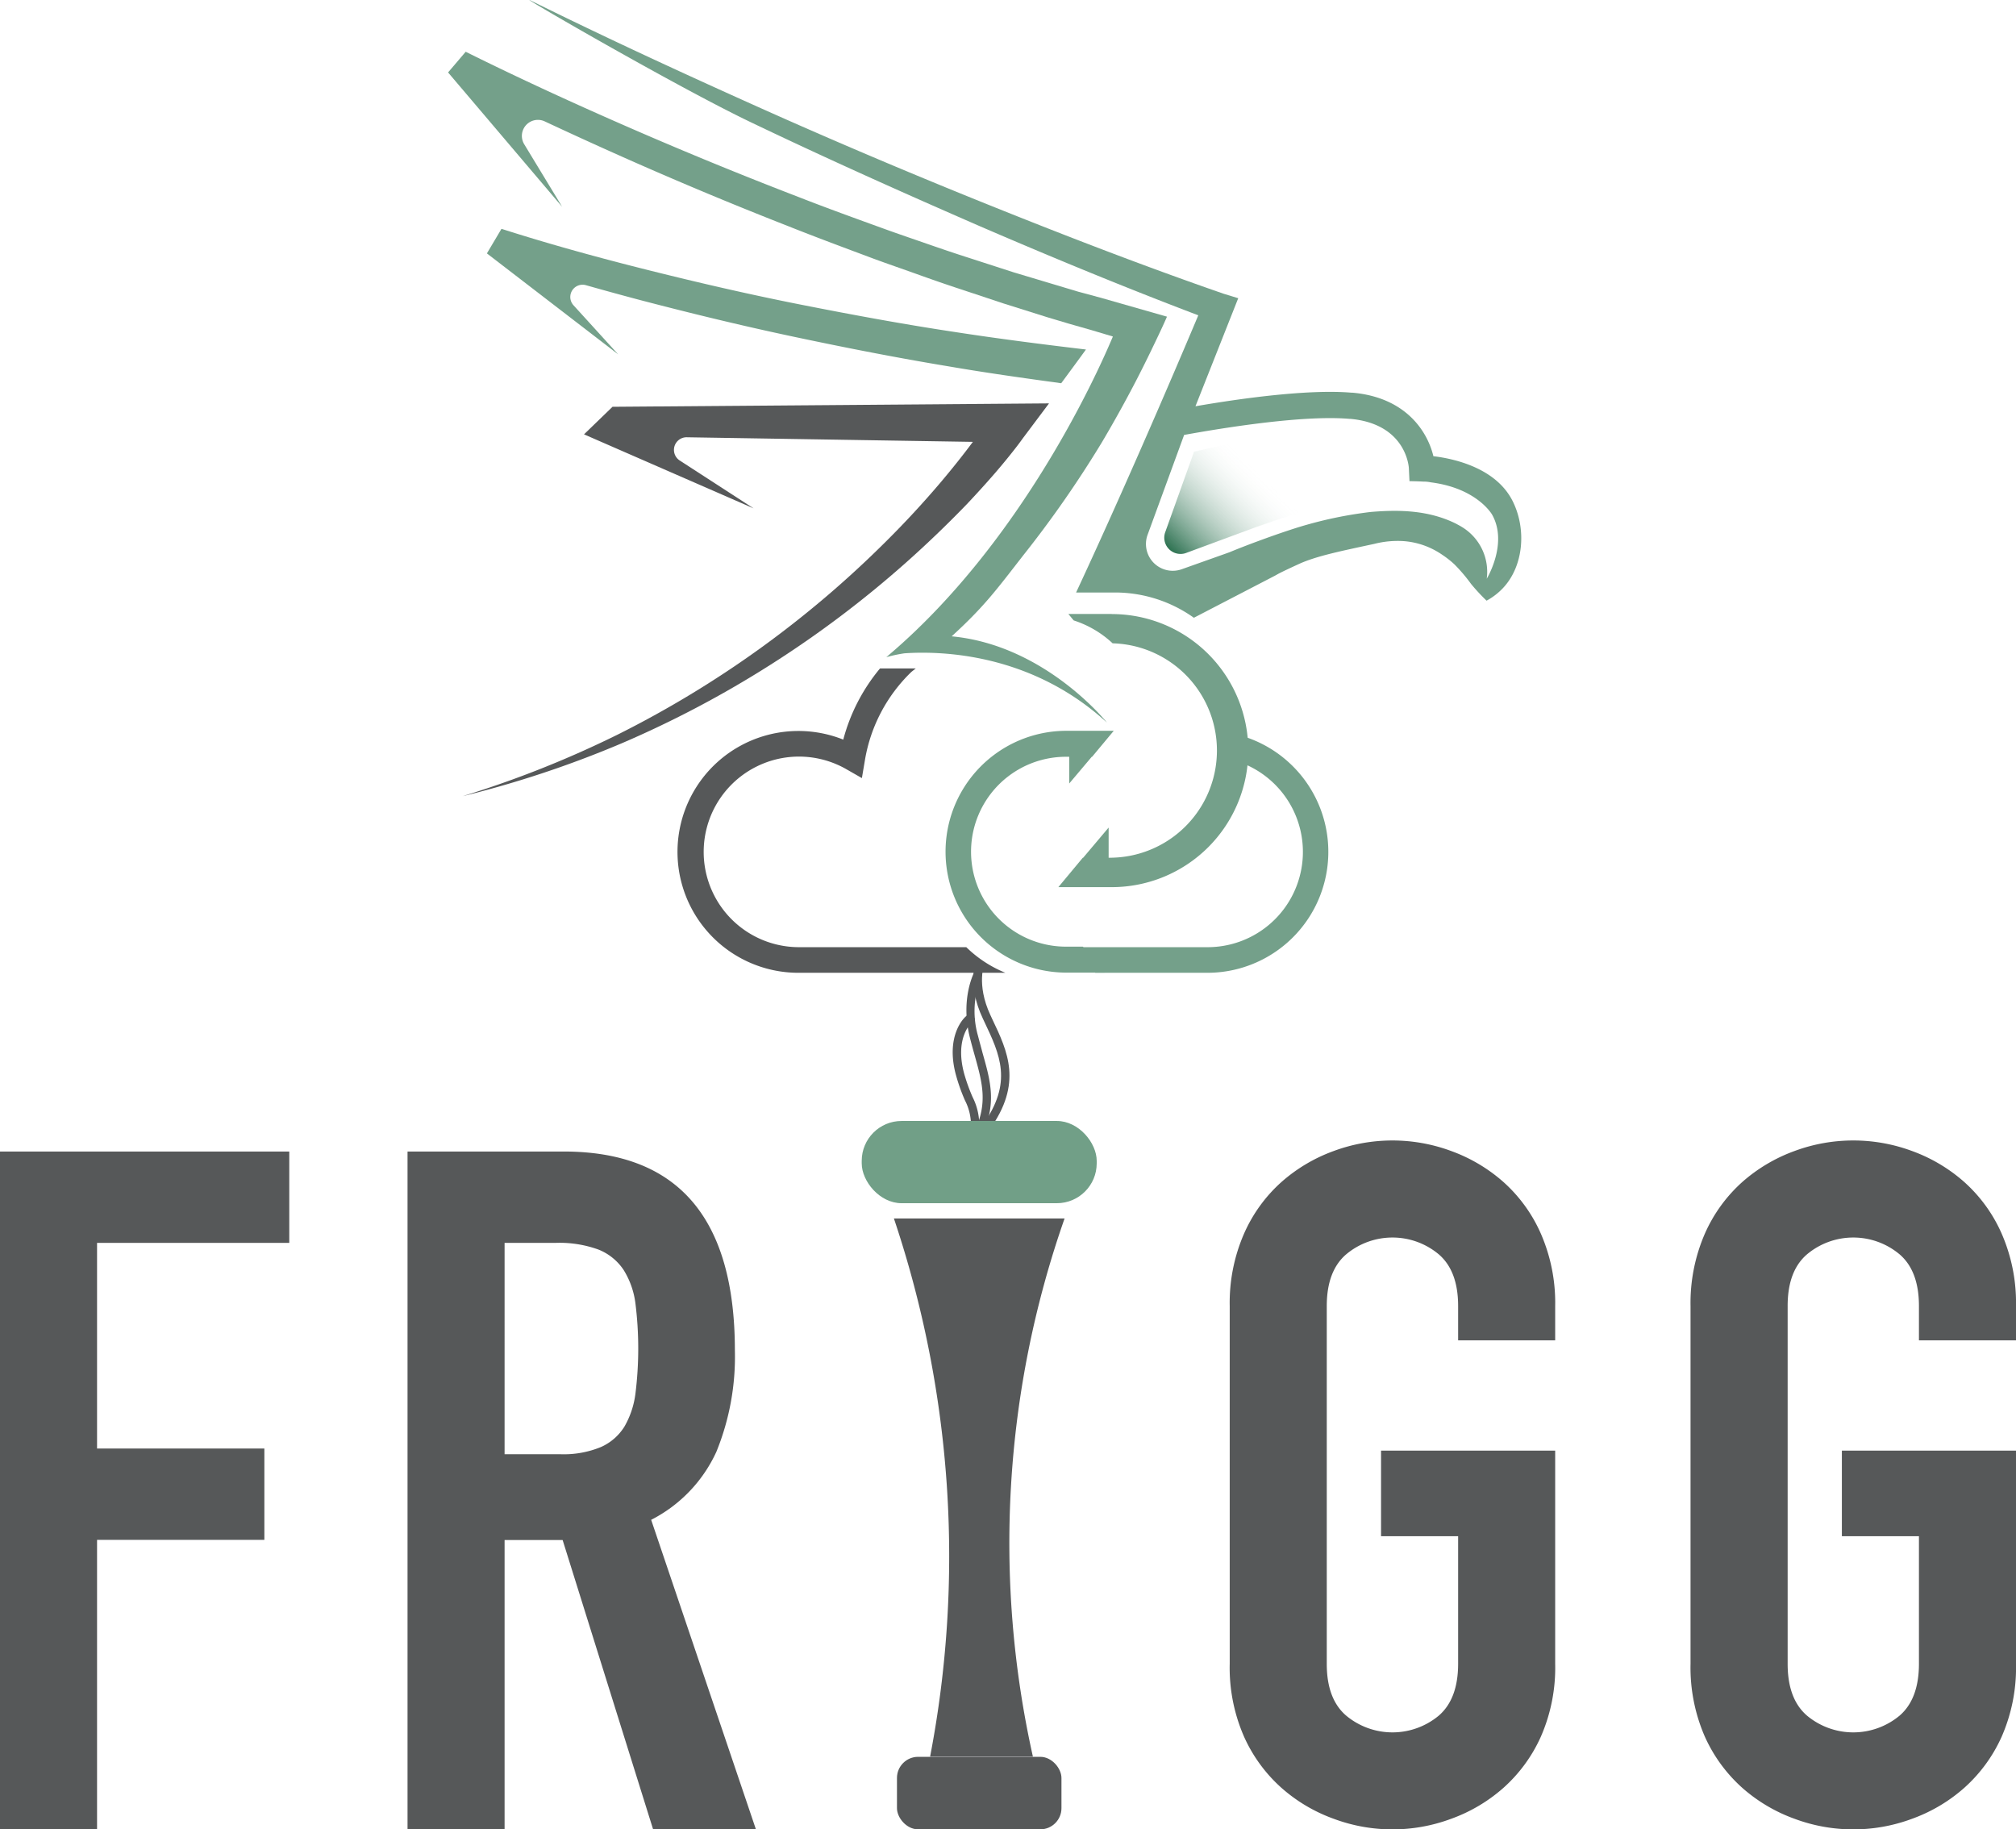 <svg xmlns="http://www.w3.org/2000/svg" xmlns:xlink="http://www.w3.org/1999/xlink" viewBox="0 0 343.16 311.38"><defs><style>.cls-1{fill:#565859;}.cls-2{fill:url(#linear-gradient);}.cls-3{fill:#74a08a;}.cls-4{fill:#719f87;}</style><linearGradient id="linear-gradient" x1="202.65" y1="97.22" x2="216.98" y2="82.8" gradientUnits="userSpaceOnUse"><stop offset="0" stop-color="#2c7150"/><stop offset="1" stop-color="#fff" stop-opacity="0"/></linearGradient></defs><g id="Layer_2" data-name="Layer 2"><g id="Layer_1-2" data-name="Layer 1"><path class="cls-1" d="M0,196H49.24v15.55H16.52v35H45v15.55H16.52v49.25H0Z"/><path class="cls-1" d="M69.37,196H95.94q29.15,0,29.15,33.86a42.86,42.86,0,0,1-3.15,17.25,24.4,24.4,0,0,1-11.1,11.58l17.82,52.65h-17.5L95.77,262.13H85.89v49.25H69.37Zm16.52,51.52h9.4a16.58,16.58,0,0,0,7-1.22,9,9,0,0,0,4-3.48,14.91,14.91,0,0,0,1.87-5.59,61.92,61.92,0,0,0,0-15.39,14.1,14.1,0,0,0-2-5.67,9.25,9.25,0,0,0-4.29-3.48,19.41,19.41,0,0,0-7.29-1.14H85.89Z"/><path class="cls-1" d="M209.32,222.29A29.43,29.43,0,0,1,211.75,210a25.56,25.56,0,0,1,6.4-8.83,27.65,27.65,0,0,1,8.91-5.27,28.76,28.76,0,0,1,19.92,0,27.65,27.65,0,0,1,8.91,5.27,25.56,25.56,0,0,1,6.4,8.83,29.43,29.43,0,0,1,2.43,12.31v5.83H248.2v-5.83q0-6-3.32-8.83a12.28,12.28,0,0,0-15.71,0q-3.33,2.83-3.33,8.83v60.9q0,6,3.33,8.83a12.32,12.32,0,0,0,15.71,0q3.31-2.83,3.32-8.83V261.48H235.08V246.91h29.64v36.28a29.26,29.26,0,0,1-2.43,12.39,25.81,25.81,0,0,1-6.4,8.75,27.44,27.44,0,0,1-8.91,5.26,28.6,28.6,0,0,1-19.92,0,27.44,27.44,0,0,1-8.91-5.26,25.81,25.81,0,0,1-6.4-8.75,29.26,29.26,0,0,1-2.43-12.39Z"/><path class="cls-1" d="M287.76,222.29A29.59,29.59,0,0,1,290.19,210a25.69,25.69,0,0,1,6.4-8.83,27.75,27.75,0,0,1,8.91-5.27,28.78,28.78,0,0,1,19.93,0,27.6,27.6,0,0,1,8.9,5.27,25.56,25.56,0,0,1,6.4,8.83,29.43,29.43,0,0,1,2.43,12.31v5.83H326.64v-5.83q0-6-3.32-8.83a12.28,12.28,0,0,0-15.71,0q-3.33,2.83-3.32,8.83v60.9q0,6,3.32,8.83a12.32,12.32,0,0,0,15.71,0q3.31-2.83,3.32-8.83V261.48H313.52V246.91h29.64v36.28a29.26,29.26,0,0,1-2.43,12.39,25.81,25.81,0,0,1-6.4,8.75,27.4,27.4,0,0,1-8.9,5.26,28.63,28.63,0,0,1-19.93,0,27.55,27.55,0,0,1-8.91-5.26,25.94,25.94,0,0,1-6.4-8.75,29.41,29.41,0,0,1-2.43-12.39Z"/><path class="cls-1" d="M168.45,192.25l-1.15-.82c5.15-7.18,2.9-11.94.28-17.46l-.29-.62c-2.8-5.93-1.12-9.89-1-10l1.3.57s-1.48,3.57,1,8.87l.29.63C171.55,179,174.09,184.39,168.45,192.25Z"/><path class="cls-1" d="M167.11,193.3l-1.28-.61c2.35-4.9,1.4-8.32.08-13.05-.27-.95-.54-1.94-.81-3-1.7-6.72.75-11.21.85-11.4l1.24.69a15.25,15.25,0,0,0-.72,10.37c.27,1.05.54,2,.8,3C168.63,184.1,169.69,187.92,167.11,193.3Z"/><path class="cls-1" d="M166.66,192.23l-1.41-.08a9.09,9.09,0,0,0-1-4.86,31.51,31.51,0,0,1-1.5-4.2c-1.88-6.75,1.32-10,2-10.34l.54-.26.71,1-.44.46-.41-.39.28.47s-3,2.5-1.31,8.72a31.1,31.1,0,0,0,1.44,4A10.45,10.45,0,0,1,166.66,192.23Z"/><path class="cls-2" d="M237.68,77.88a18.86,18.86,0,0,0-5.55-2.71,30.53,30.53,0,0,0-7.43-1.29c-1.21-.06-2.6,0-3.93,0l-4,0-13.52,3-4.92,13.74A2.77,2.77,0,0,0,202,94.08l11.82-4.37c7.4-2.57,13.48-4.75,19.57-3.64A17.73,17.73,0,0,1,237.68,77.88Z"/><path class="cls-1" d="M178.56,68.66l-74.3.58-4.85,4.69,28.87,12.6-12.5-8.1a2.15,2.15,0,0,1,1.21-4l48.61.78h0c-1.7,2.29-3.49,4.52-5.34,6.72q-4.51,5.33-9.51,10.29a176.06,176.06,0,0,1-21.44,18.2,176.41,176.41,0,0,1-24.18,14.62,176.68,176.68,0,0,1-26.38,10.48,178.53,178.53,0,0,0,27.07-9,177.74,177.74,0,0,0,25.34-13.38,179.71,179.71,0,0,0,23-17.33q5.4-4.8,10.42-10c1.66-1.76,3.29-3.55,4.88-5.39.79-.92,1.57-1.85,2.34-2.81s1.51-1.89,2.3-3h0Z"/><path class="cls-3" d="M184.85,59.49c-7.5-.89-15-1.85-22.44-3-8.69-1.31-17.34-2.91-26-4.62s-17.2-3.68-25.73-5.81-17-4.45-25.32-7.11l-2.48,4.18,22.34,17.18-7.6-8.35a2.09,2.09,0,0,1,2.11-3.42c3.21.91,6.41,1.79,9.64,2.64,8.58,2.24,17.21,4.33,25.9,6.17s17.39,3.55,26.15,5c6.38,1.1,12.8,2,19.22,2.88C182.28,63,183.76,61,184.85,59.49Z"/><path class="cls-3" d="M189.24,104.5h-7.39l.91,1.1a17.54,17.54,0,0,1,6.63,3.9,18.25,18.25,0,0,1-.15,36.49h-.53v-5.13L184.37,146h-.06l-4.16,5h9.09a23.24,23.24,0,0,0,0-46.48Z"/><path class="cls-1" d="M164.48,161.22H136a16.22,16.22,0,1,1,8-30.33l2.71,1.55.52-3.08a27.06,27.06,0,0,1,7.91-15l.74-.59h-1.63c-1,0-2,0-3,0H149.8a31.47,31.47,0,0,0-6.26,12.12A20.58,20.58,0,1,0,136,165.58h35.14A20.59,20.59,0,0,1,164.48,161.22Z"/><path class="cls-3" d="M211.19,125.2,210,129.4a16.22,16.22,0,0,1-4.46,31.82H172.83a16.18,16.18,0,0,0,6.64,1.44H184l2.44,2.92h19.11a20.59,20.59,0,0,0,5.65-40.38Z"/><path class="cls-3" d="M181.48,165.55H188l-3.68-4.42h-2.87a16.16,16.16,0,0,1,0-32.32H182v4.55l3.84-4.55h.06l3.68-4.42h-8.05a20.58,20.58,0,1,0,0,41.16Z"/><path class="cls-3" d="M187.33,50.67l-3.72-1-3.7-1.11-7.41-2.22-7.35-2.38c-2.46-.78-4.9-1.61-7.34-2.46s-4.88-1.67-7.3-2.55c-4.85-1.76-9.71-3.51-14.51-5.39Q121.54,28,107.33,21.81c-9.46-4.12-18.88-8.44-28.06-13l-3,3.52L95.69,35.2,89.23,24.55a2.73,2.73,0,0,1,3.49-3.89Q99,23.6,105.3,26.41q14.25,6.36,28.78,12.05c4.83,1.93,9.71,3.73,14.59,5.56,2.44.9,4.9,1.74,7.35,2.62s4.91,1.74,7.38,2.55l7.41,2.46L178.28,54,182,55.11l3.76,1.07,3.65,1.09,0,.07c-.71,1.61-13.64,33.27-38,54.05l-.09.08c-.15.13-.3.27-.46.39a25,25,0,0,1,3.1-.66c6.33-.43,21.6,0,34.46,11.79,0,0-10.49-13.19-26.43-14.68,5.55-5.07,7.56-7.84,12.15-13.74a185.88,185.88,0,0,0,13.45-19.33q3-5.07,5.72-10.3,1.35-2.61,2.64-5.28c.8-1.67,1.89-3.91,2.69-5.76Z"/><path class="cls-3" d="M257.5,85.33c-2.84-5.72-10.06-7.27-13.51-7.68-1-4.17-4.64-10-13.76-10.81h-.18c-7.39-.63-19,1-26.56,2.31h0l7.28-18.39h0L208.29,50c-13.38-4.64-26.7-9.78-39.9-15.09s-26.34-10.87-39.34-16.7S103.11,6.41,90.33.09C87.4-1.36,115,14.68,127.85,20.83s25.91,12,39,17.7c12.27,5.29,24.58,10.38,37.12,15.14h0s-10.54,25.17-20.8,47.18h6.62a23.11,23.11,0,0,1,13.43,4.3h0L217,98l.45-.25c.59-.34,2.59-1.27,3.73-1.79,3-1.35,7.21-2.19,12.76-3.39a16.06,16.06,0,0,1,5.06-.46,13.27,13.27,0,0,1,3.54.78,13.46,13.46,0,0,1,3,1.57,15.76,15.76,0,0,1,2.05,1.62,28,28,0,0,1,2.81,3.31,33.07,33.07,0,0,0,2.64,2.85,11,11,0,0,0,2.79-2.14C259.35,96.37,259.86,90.08,257.5,85.33Zm-4.43,13.18a8.92,8.92,0,0,0-4-8.67l-.13-.08c-.33-.22-.72-.41-1.09-.62-4.75-2.36-9.85-2.39-14.51-2a69.83,69.83,0,0,0-14.06,3.16c-2.8.92-7.28,2.56-10,3.7l-8.13,2.89a4.56,4.56,0,0,1-5.81-5.86l6.22-17h0c7-1.27,20.35-3.4,28.1-2.74h.16c9.26.83,10,7.78,10,8.55l.1,2.06h0s.94,0,2.31.07c.26,0,.72,0,1.33.13,7.89,1,10.42,5.49,10.42,5.49C256.69,92.39,253.22,98.25,253.07,98.51Z"/><rect class="cls-4" x="146.68" y="190.8" width="40" height="14" rx="6.79"/><path class="cls-1" d="M175.82,299h-17.5a180.54,180.54,0,0,0,2.89-45.46,180.78,180.78,0,0,0-9.05-46.14h29.05a166.94,166.94,0,0,0-5.39,91.6Z"/><rect class="cls-1" x="152.68" y="299.03" width="28" height="12.34" rx="3.6"/></g></g></svg>